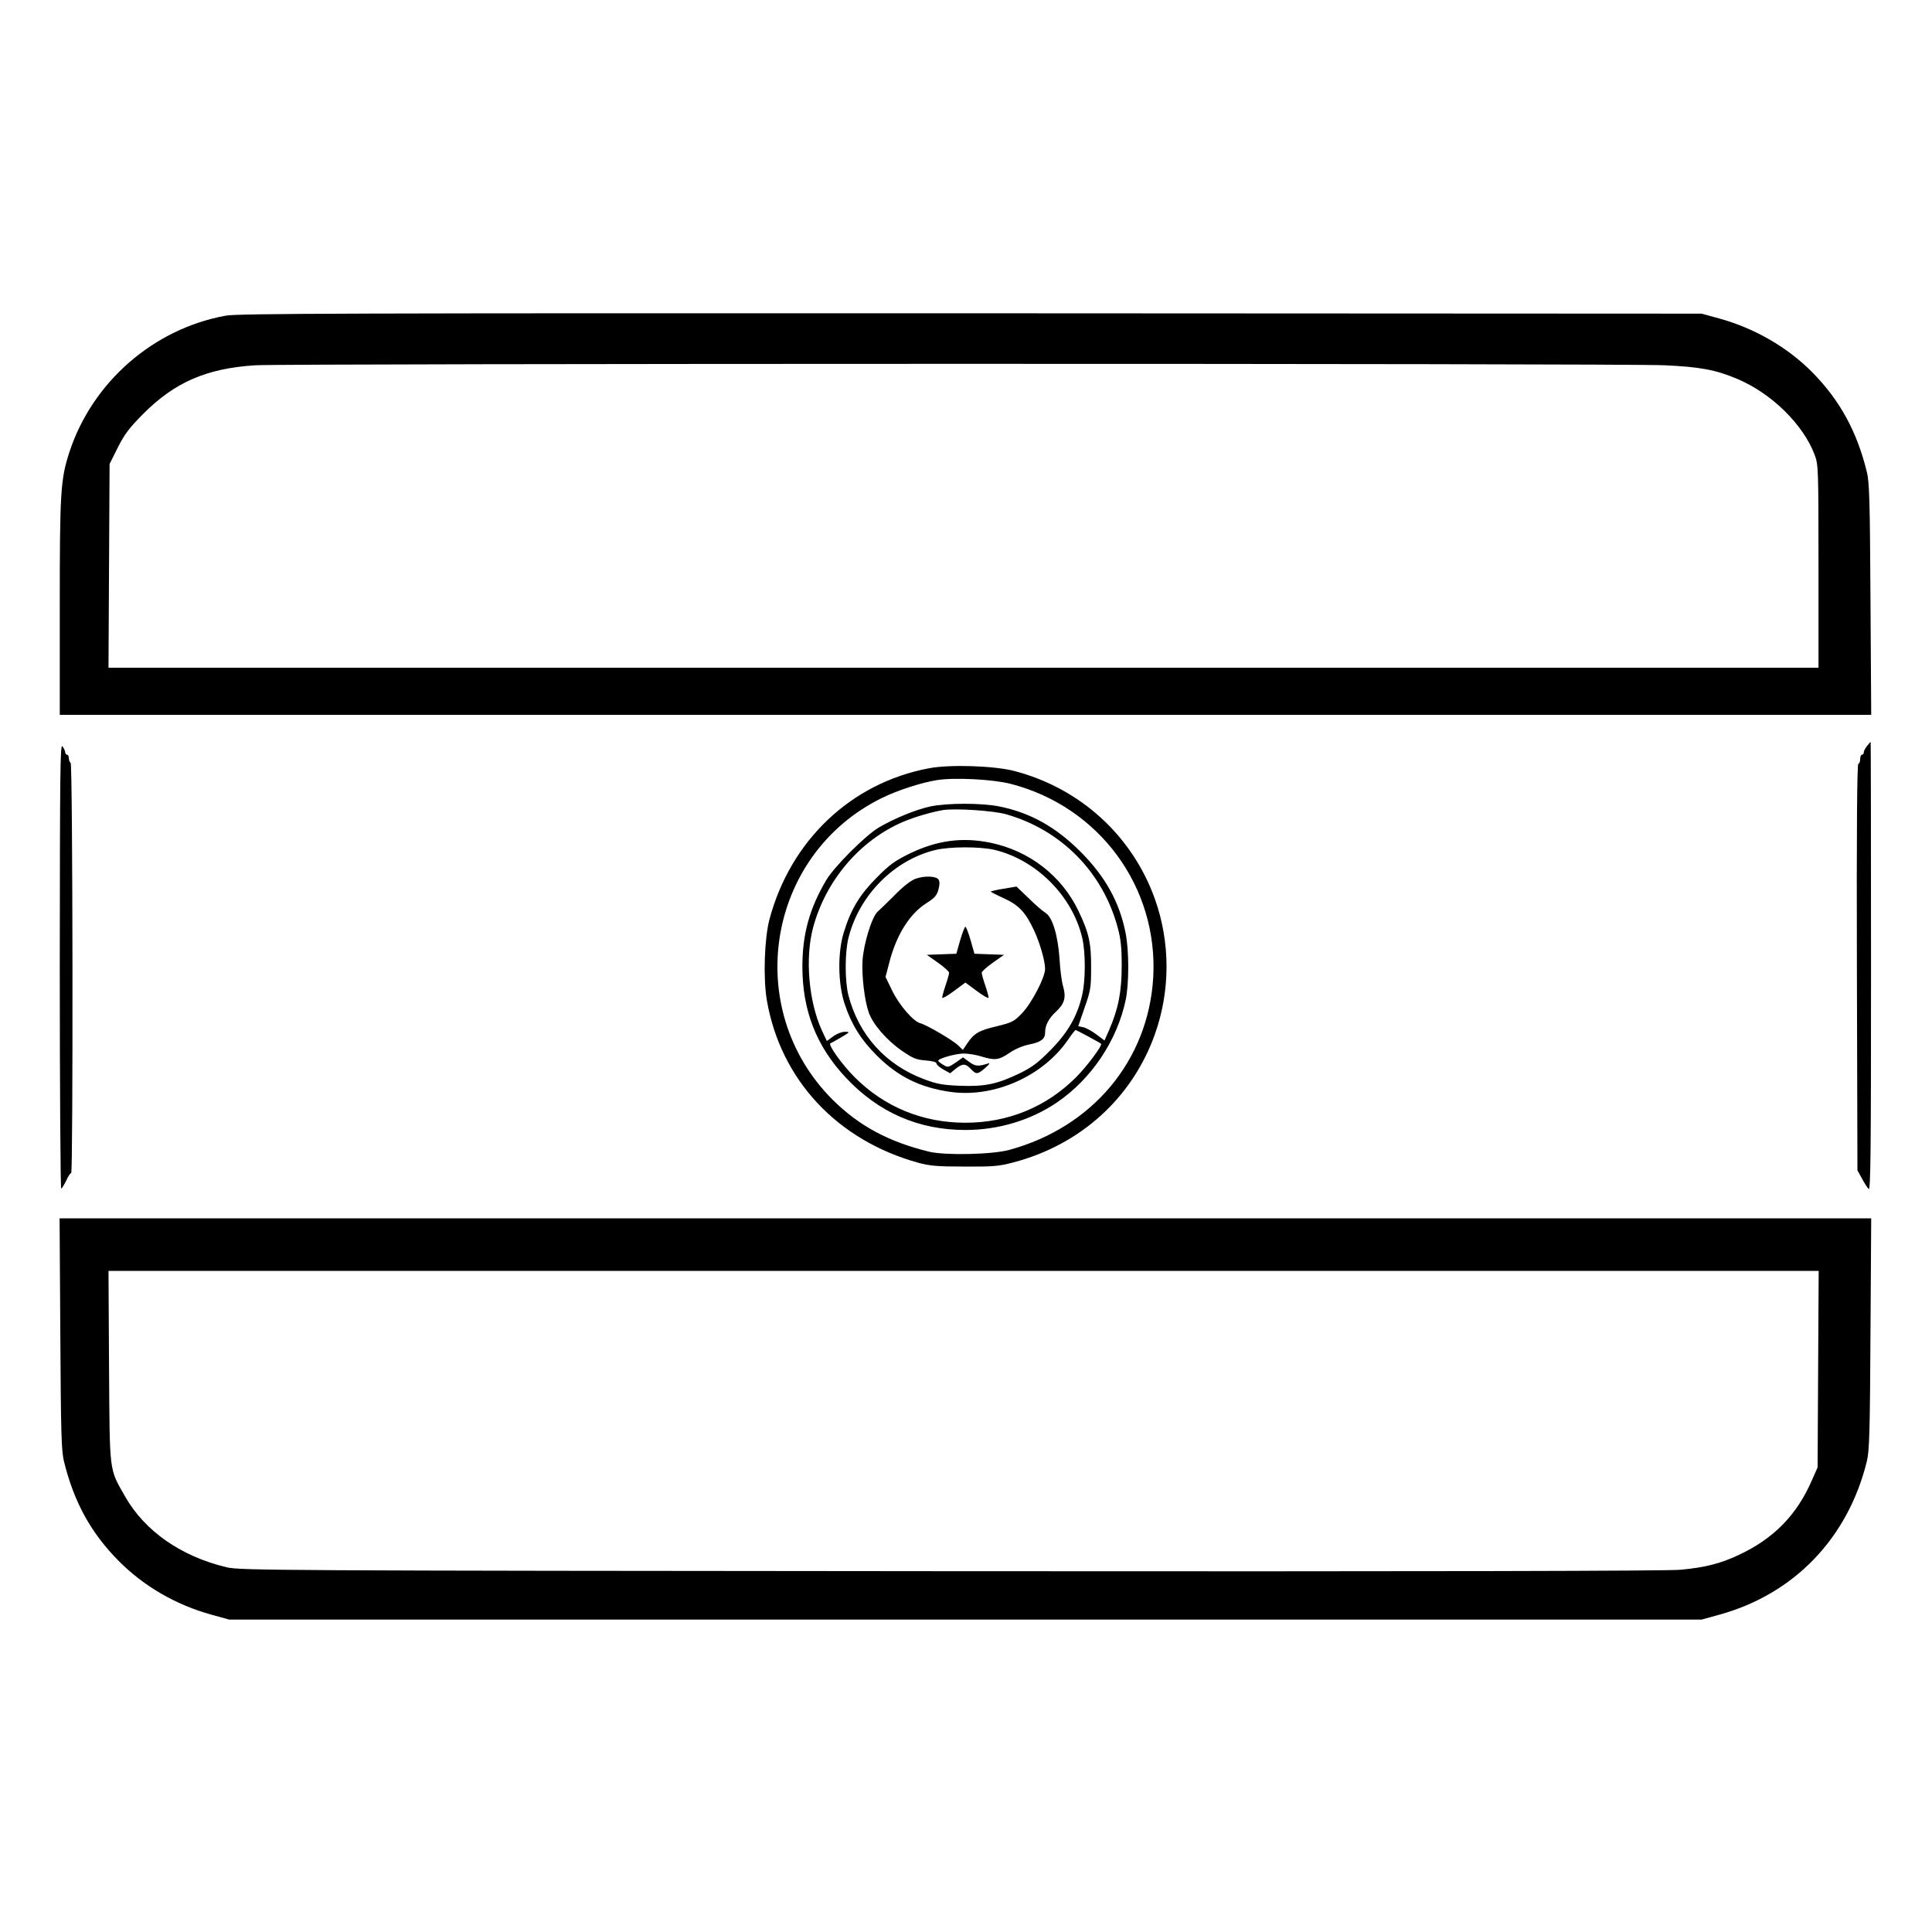 <?xml version="1.0" standalone="no"?>
<!DOCTYPE svg PUBLIC "-//W3C//DTD SVG 20010904//EN"
 "http://www.w3.org/TR/2001/REC-SVG-20010904/DTD/svg10.dtd">
<svg version="1.0" xmlns="http://www.w3.org/2000/svg"
 width="2048pt" height="2048pt" viewBox="0 0 2048 2048"
 preserveAspectRatio="xMidYMid meet">
<g transform="translate(0,2048) scale(0.192,-0.192)"
fill="#000000" stroke="none">
<path d="M1247 8924 c-399 -72 -736 -366 -863 -751 -50 -153 -54 -219 -54
-860 l0 -593 5001 0 5000 0 -4 638 c-3 544 -6 647 -20 703 -55 224 -149 396
-302 551 -137 138 -317 242 -512 296 l-98 27 -4035 2 c-3449 1 -4046 -1 -4113
-13z m7943 -274 c197 -9 282 -25 401 -75 190 -80 365 -252 428 -420 20 -54 21
-72 21 -615 l0 -560 -4720 0 -4721 0 3 563 3 562 45 90 c37 74 62 107 140 186
174 175 350 252 620 269 169 10 7562 11 7780 0z M10308 6548 c-10 -12 -18 -28
-18 -35 0 -7 -4 -13 -10 -13 -5 0 -10 -11 -10 -25 0 -14 -5 -25 -10 -25 -7 0
-10 -361 -8 -1122 l3 -1123 25 -45 c13 -25 30 -51 37 -58 11 -11 13 214 13
1227 0 683 -1 1241 -2 1241 -2 0 -11 -10 -20 -22z M330 5332 c0 -678 4 -1231
8 -1228 5 3 17 23 28 45 10 23 22 41 27 41 11 0 9 2258 -3 2265 -5 3 -10 15
-10 26 0 10 -4 19 -10 19 -5 0 -10 6 -10 13 0 7 -7 22 -15 33 -13 17 -14 -128
-15 -1214z M5129 6425 c-431 -81 -765 -399 -881 -835 -28 -107 -35 -326 -14
-447 76 -438 388 -772 836 -896 62 -17 105 -21 255 -21 159 -1 191 2 270 23
370 97 656 356 781 707 86 241 86 507 0 748 -125 349 -412 611 -776 706 -111
29 -357 37 -471 15z m451 -86 c489 -126 815 -569 787 -1069 -27 -458 -335
-827 -795 -952 -95 -26 -353 -31 -442 -10 -225 55 -388 143 -534 288 -501 502
-363 1351 271 1664 89 44 220 86 308 100 98 15 308 4 405 -21z M5135 6214
c-78 -17 -198 -66 -283 -116 -73 -43 -247 -217 -290 -290 -93 -157 -132 -300
-132 -478 0 -242 77 -439 239 -612 180 -193 402 -290 661 -290 183 0 362 54
507 153 189 129 331 341 378 565 19 91 19 275 -1 372 -34 170 -113 311 -249
447 -136 136 -277 215 -447 249 -97 20 -288 20 -383 0z m420 -43 c305 -87 534
-320 616 -626 17 -62 22 -109 22 -210 0 -141 -18 -237 -69 -354 l-26 -59 -44
33 c-24 18 -56 36 -72 40 l-29 6 35 102 c33 93 36 112 36 217 1 138 -11 195
-70 318 -93 194 -272 332 -486 376 -156 32 -296 13 -448 -61 -79 -39 -109 -60
-180 -132 -94 -95 -142 -174 -181 -301 -35 -111 -33 -283 4 -395 37 -113 90
-198 177 -285 118 -118 240 -178 409 -202 239 -33 508 86 646 286 21 31 41 56
43 56 5 0 133 -69 141 -76 9 -8 -77 -124 -138 -185 -164 -164 -375 -251 -611
-251 -236 0 -447 87 -611 251 -71 71 -150 182 -134 188 6 2 33 17 60 33 49 29
49 30 19 30 -17 0 -45 -11 -65 -26 l-34 -25 -27 58 c-73 158 -94 400 -49 568
70 261 259 483 499 585 64 27 154 53 217 64 69 11 281 -3 350 -23z m-66 -196
c232 -55 431 -254 486 -486 19 -82 19 -236 -1 -319 -27 -115 -79 -205 -174
-301 -69 -70 -101 -94 -170 -128 -125 -60 -191 -74 -330 -69 -97 4 -128 10
-197 36 -213 79 -362 244 -419 464 -20 80 -20 237 1 319 60 235 252 428 480
483 80 19 244 19 324 1z M5055 5815 c-25 -9 -67 -41 -112 -87 -40 -40 -83 -82
-97 -94 -32 -28 -78 -178 -84 -271 -5 -82 11 -220 34 -285 22 -65 98 -153 181
-211 64 -44 81 -51 133 -55 37 -3 60 -9 60 -16 0 -7 17 -22 38 -34 l38 -21 29
24 c38 31 56 31 85 0 30 -32 37 -31 80 6 23 20 28 29 15 24 -53 -17 -71 -16
-104 9 l-34 25 -41 -29 c-40 -27 -43 -28 -69 -12 -15 9 -27 19 -27 22 0 13 97
40 141 40 25 0 70 -7 100 -17 73 -22 94 -19 153 21 30 21 74 39 108 46 65 13
88 30 88 65 0 41 20 79 60 116 47 44 57 78 40 138 -8 25 -17 93 -20 151 -9
132 -39 233 -78 257 -15 9 -57 45 -93 81 l-67 64 -71 -12 c-39 -6 -71 -14 -71
-16 0 -2 33 -19 73 -37 83 -38 120 -78 167 -179 32 -70 60 -167 60 -211 0 -46
-73 -187 -126 -243 -46 -48 -55 -52 -139 -73 -100 -23 -128 -40 -164 -94 l-25
-37 -26 25 c-31 30 -174 113 -208 122 -39 9 -119 102 -157 182 l-36 74 20 76
c39 155 113 273 207 332 44 28 56 41 65 74 7 25 8 45 1 55 -12 20 -77 23 -127
5z M5301 5475 l-21 -74 -82 -3 -81 -3 61 -43 c34 -24 62 -49 62 -56 0 -7 -9
-39 -20 -71 -11 -33 -19 -63 -18 -67 2 -5 31 12 66 38 l62 46 62 -46 c35 -26
64 -43 66 -38 1 4 -7 34 -18 67 -11 32 -20 64 -20 71 0 7 28 32 62 56 l61 43
-81 3 -82 3 -21 74 c-12 41 -25 75 -29 75 -4 0 -17 -34 -29 -75z M333 3303 c3
-545 6 -648 20 -704 55 -225 149 -396 303 -551 139 -140 316 -242 511 -296
l98 -27 4065 0 4065 0 98 27 c413 114 710 423 814 847 14 56 17 159 20 704 l4
637 -5001 0 -5001 0 4 -637z m9705 -195 l-3 -543 -31 -70 c-84 -194 -213 -325
-408 -415 -99 -46 -180 -67 -317 -80 -70 -7 -1379 -10 -4029 -8 -3747 3 -3928
4 -4000 22 -251 60 -451 200 -559 390 -90 158 -85 122 -89 719 l-3 527 4721 0
4721 0 -3 -542z"/>
</g>
</svg>

